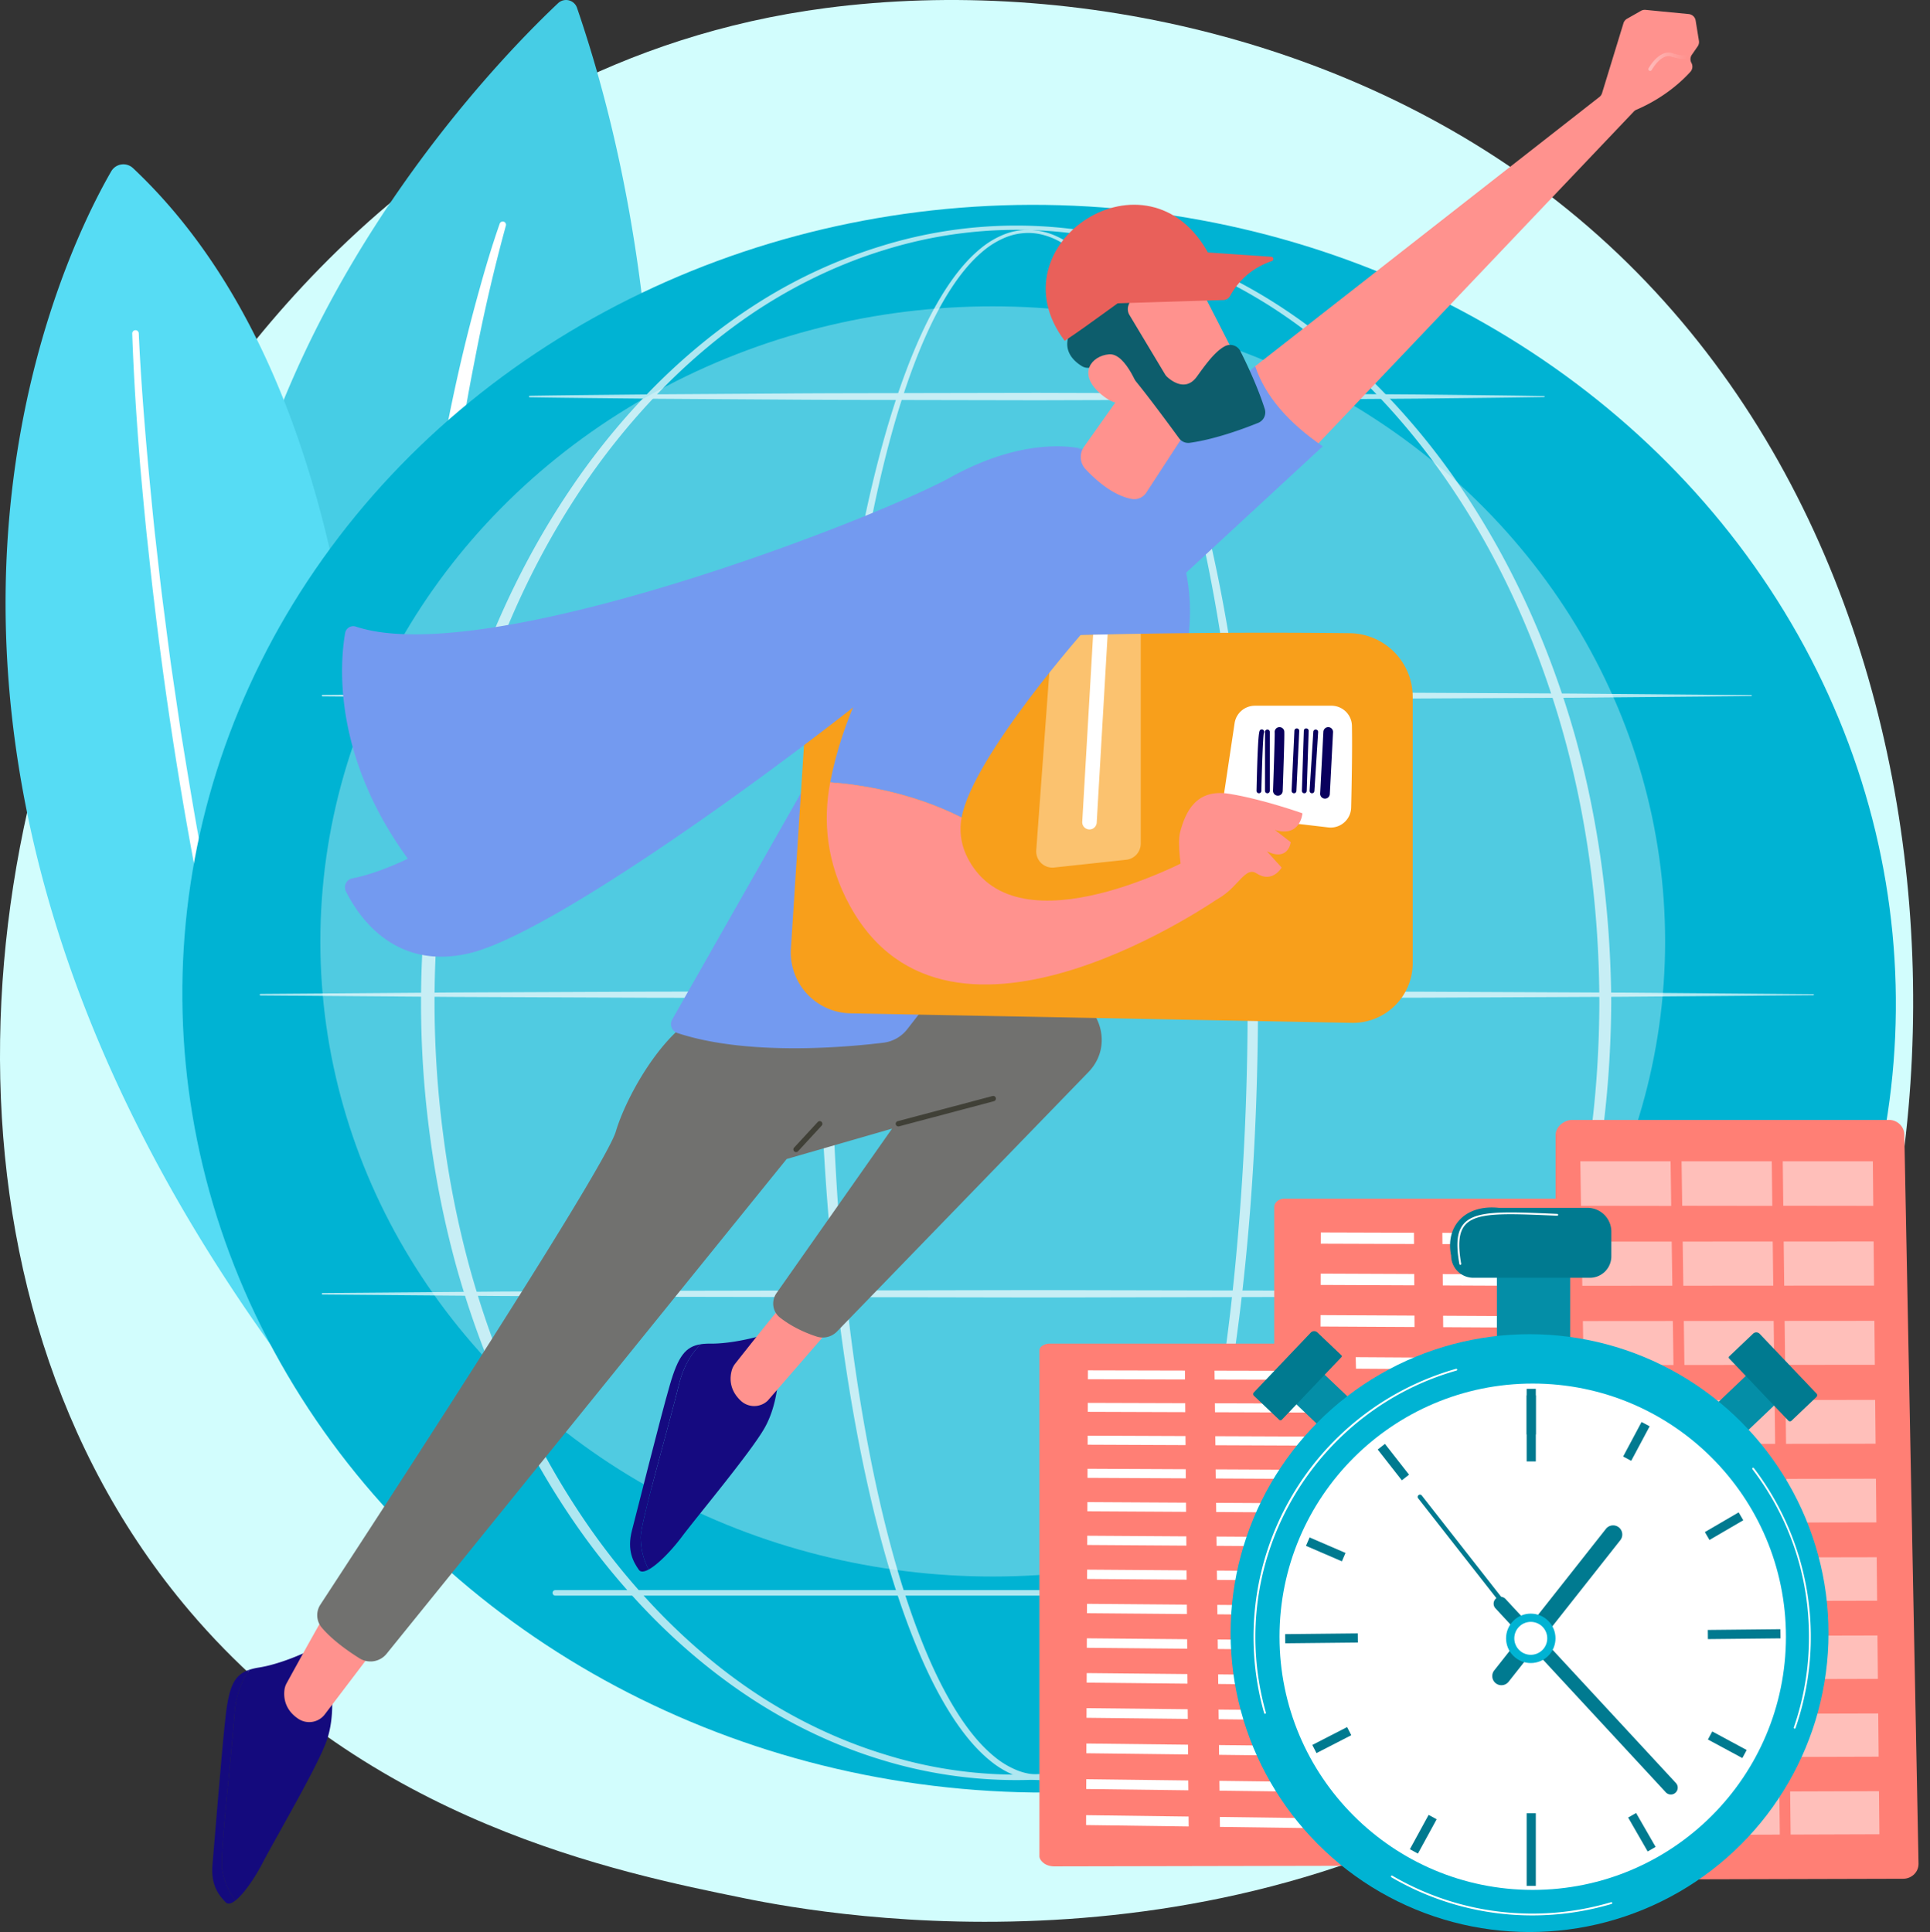 <svg xmlns="http://www.w3.org/2000/svg" xmlns:xlink="http://www.w3.org/1999/xlink" width="2796.589" height="2800" viewBox="0 0 2796.589 2800">
  <rect x="0" y="0" width="2796.589" height="2800" fill="#333333" stroke="none"/>
  <defs>
    <linearGradient id="linear-gradient" y1="0.5" x2="1" y2="0.5" gradientUnits="objectBoundingBox">
      <stop offset="0" stop-color="#febbba"/>
      <stop offset="1" stop-color="#ff928e"/>
    </linearGradient>
    <linearGradient id="linear-gradient-2" x1="0.841" y1="-0.194" x2="0.159" y2="1.194" gradientUnits="objectBoundingBox">
      <stop offset="0" stop-color="#f9c200"/>
      <stop offset="0.996" stop-color="#9b1e5f"/>
    </linearGradient>
    <linearGradient id="linear-gradient-3" x1="-8.756" y1="5.868" x2="-6.299" y2="3.22" xlink:href="#linear-gradient"/>
    <linearGradient id="linear-gradient-4" x1="-68.755" y1="-0.166" x2="-86.798" y2="3.358" gradientUnits="objectBoundingBox">
      <stop offset="0" stop-color="#09005d"/>
      <stop offset="1" stop-color="#1a0f91"/>
    </linearGradient>
    <linearGradient id="linear-gradient-5" x1="-84.792" y1="-0.086" x2="-107.554" y2="3.376" xlink:href="#linear-gradient-4"/>
    <linearGradient id="linear-gradient-6" x1="-73.087" y1="-0.015" x2="-93.305" y2="3.448" xlink:href="#linear-gradient-4"/>
    <linearGradient id="linear-gradient-7" x1="-46.839" y1="0.121" x2="-60.534" y2="3.397" xlink:href="#linear-gradient-4"/>
    <linearGradient id="linear-gradient-8" x1="-106.195" y1="0.174" x2="-138.195" y2="3.699" xlink:href="#linear-gradient-4"/>
    <linearGradient id="linear-gradient-9" x1="-65.353" y1="0.227" x2="-85.567" y2="3.744" xlink:href="#linear-gradient-4"/>
    <linearGradient id="linear-gradient-10" x1="-47.15" y1="-0.19" x2="-59.145" y2="2.95" xlink:href="#linear-gradient-4"/>
    <linearGradient id="linear-gradient-11" x1="-6.853" y1="-2.963" x2="-4.254" y2="-2.128" gradientUnits="objectBoundingBox">
      <stop offset="0" stop-color="#e1473d"/>
      <stop offset="1" stop-color="#e9605a"/>
    </linearGradient>
    <linearGradient id="linear-gradient-12" x1="-9.511" y1="-7.836" x2="-7.067" y2="-5.79" xlink:href="#linear-gradient-11"/>
  </defs>
  <g id="Illustration" transform="translate(-465.01 -455)">
    <g id="Group_32" data-name="Group 32">
      <path id="Path_1" data-name="Path 1" d="M2915.882,2848.407c-56.925,59.928-110.787,98.575-153.343,129.109-500.229,358.921-1092.134,254.3-1217.93,228.747-185.762-37.729-544.835-110.659-804.439-415.948-392.758-461.876-331.6-1189.549-26.95-1669.9,55.725-87.863,350.082-575.527,948.362-653.733,362.072-47.329,784.132,48.129,1089.777,304.2C3392.933,1308.4,3347.26,2394.266,2915.882,2848.407Z" fill="#d2fdfd"/>
      <g id="Group_5" data-name="Group 5">
        <g id="Group_3" data-name="Group 3">
          <path id="Path_2" data-name="Path 2" d="M1202.5,2424.9s402.209-1072.013,98.65-1958.472a16.788,16.788,0,0,0-27.38-6.874C1133.237,591.792,282.471,1464.688,1202.5,2424.9Z" fill="#46cde5"/>
          <path id="Path_3" data-name="Path 3" d="M1198.039,782.007c-17.552,64.16-32.589,129.281-45.091,194.721q-19.406,98.067-32.982,197.091c-8.879,66-16.384,132.166-21.344,198.531-5.293,66.326-8.708,132.81-9.322,199.316-.928,66.486-.041,133.032,4.076,199.389.445,8.3.772,16.608,1.314,24.9l1.945,24.853c1.4,16.559,2.36,33.167,4.121,49.691l5.294,49.581,1.288,12.4,1.665,12.352,3.326,24.708c3.917,33.039,10.155,65.7,15.354,98.557,2.888,16.373,6.388,32.629,9.553,48.96l4.866,24.476c1.7,8.142,3.8,16.189,5.6,24.31l11.2,48.661,12.995,48.22,6.525,24.124,7.447,23.845,14.615,47.84.039.127a4.7,4.7,0,0,1-8.875,3.057c-48.082-125.142-83.27-255.711-103.474-388.622l-3.92-24.9-1.959-12.454-1.583-12.5-6.129-50.045c-2-16.688-3.2-33.453-4.843-50.179l-2.305-25.106c-.661-8.376-1.106-16.766-1.67-25.15-4.89-67.058-5.78-134.321-5.238-201.5,1.816-134.394,14.044-268.5,35.071-401.067q15.768-99.435,38.78-197.474,11.57-48.96,25.086-97.422c8.935-32.342,18.512-64.41,29.646-96.21a4.7,4.7,0,0,1,8.967,2.776Z" fill="#fff"/>
        </g>
        <g id="Group_4" data-name="Group 4">
          <path id="Path_4" data-name="Path 4" d="M939.1,2512.815S1196.876,1206.381,657.755,698.667a20.394,20.394,0,0,0-31.623,4.689C549.683,835.777,190.765,1565.977,939.1,2512.815Z" fill="#56dcf4"/>
          <path id="Path_5" data-name="Path 5" d="M666.079,938.131c2.886,64.425,8.047,128.926,13.836,193.259,3.049,32.165,6.1,64.333,9.5,96.464,3.725,32.1,7.026,64.242,11.1,96.3,4.2,32.038,8.146,64.109,12.56,96.116l14.092,95.9c10.38,63.78,20.717,127.57,32.843,191.04,11.022,63.682,25.024,126.774,37.886,190.1l21.878,94.418c3.7,15.722,7.191,31.5,11.074,47.178l12.211,46.894c8.218,31.242,16.107,62.577,24.6,93.744l27.1,93.047c4.535,15.5,8.812,31.087,13.558,46.525l14.913,46.1,29.827,92.224.043.133a4.742,4.742,0,0,1-9,2.985c-41.682-122.591-81.54-245.983-112.875-371.705l-12.4-46.964c-3.946-15.7-7.5-31.5-11.264-47.246l-22.258-94.562c-13.112-63.415-27.364-126.613-38.635-190.394q-35.781-190.959-58.426-384.052c-3.955-32.134-7.14-64.359-10.747-96.533-3.28-32.21-6.215-64.458-9.146-96.7-5.158-64.573-9.546-129.133-11.742-193.991a4.742,4.742,0,0,1,9.476-.377Z" fill="#fff"/>
        </g>
      </g>
      <g id="Group_7" data-name="Group 7">
        <ellipse id="Ellipse_1" data-name="Ellipse 1" cx="1150.308" cy="1241.645" rx="1150.308" ry="1241.645" transform="translate(679.796 2997.104) rotate(-87.486)" fill="#00b3d3"/>
        <ellipse id="Ellipse_2" data-name="Ellipse 2" cx="974.306" cy="920.409" rx="974.306" ry="920.409" transform="translate(929.19 898.957)" fill="#fff" opacity="0.314"/>
        <g id="Group_6" data-name="Group 6" opacity="0.68">
          <path id="Path_6" data-name="Path 6" d="M2287.9,1907.915c-.3,202.882-14.212,406.179-49.965,606.189-9.052,49.961-19.545,99.683-32.048,148.932-12.541,49.23-27.02,98.034-44.748,145.749-17.876,47.591-38.624,94.5-66.759,137.368-14.178,21.279-30.259,41.668-50.1,58.44a142.8,142.8,0,0,1-32.8,21.137,98.255,98.255,0,0,1-38.292,9.02,96.609,96.609,0,0,1-38.707-7.116,134.221,134.221,0,0,1-33.56-19.978c-20.319-16.25-36.754-36.415-51.186-57.526-28.634-42.564-49.663-89.376-67.726-136.893-17.952-47.633-32.574-96.4-45.224-145.6-12.628-49.217-23.227-98.917-32.353-148.862-18.214-99.912-30.637-200.785-39.02-301.935q-12.483-151.749-13.007-304.161c-.249-50.745,1.136-101.483,2.939-152.189q2.852-76.057,8.426-151.981c7.506-101.195,18.716-202.165,35.383-302.3,8.362-50.059,18.112-99.906,29.84-149.312,11.759-49.389,25.423-98.386,42.373-146.321,8.519-23.946,17.834-47.634,28.456-70.767,10.607-23.128,22.477-45.751,36.427-67.139,13.982-21.295,30.056-41.621,50.071-57.892a127.9,127.9,0,0,1,33.107-19.835,93.379,93.379,0,0,1,38.066-6.759,100.929,100.929,0,0,1,37.615,8.812,147,147,0,0,1,32.687,20.4c19.966,16.224,36.49,36.061,51.15,56.891,29.145,41.951,51.117,88.217,70.15,135.29,18.893,47.2,34.493,95.629,48.081,144.555,13.54,48.948,25.005,98.443,34.927,148.228C2271.361,1501.675,2287.31,1705,2287.9,1907.915Zm-15.017,0c.187-101.092-3.656-202.209-12.057-302.949-8.283-100.737-20.83-201.184-39.524-300.519-9.335-49.66-20.207-99.039-33.143-147.872-12.982-48.808-27.966-97.118-46.21-144.178-18.374-46.926-39.682-93.03-67.957-134.683-14.213-20.68-30.245-40.321-49.484-56.3a142.041,142.041,0,0,0-31.353-20.06c-11.286-5.077-23.441-8.406-35.8-8.73a87.908,87.908,0,0,0-36.12,6.8,122.9,122.9,0,0,0-31.6,19.416c-19.2,15.955-34.762,36.022-48.285,57.128-13.5,21.195-24.989,43.676-35.237,66.685-10.266,23.014-19.248,46.61-27.445,70.469-16.305,47.766-29.362,96.633-40.522,145.9-11.132,49.283-20.3,99.013-28.079,148.951-15.507,99.9-25.578,200.622-31.953,301.527-6.44,100.918-8.664,202.066-8.481,303.169q-.4,151.629,10.623,303.014c7.572,100.795,19.171,201.338,36.53,300.892,8.7,49.767,18.861,99.28,31.034,148.282,12.193,48.984,26.342,97.509,43.757,144.817,17.51,47.181,37.984,93.6,65.656,135.408,13.927,20.73,29.772,40.391,48.976,55.978a125.911,125.911,0,0,0,31.33,19.007,86.431,86.431,0,0,0,35.432,6.739,90.091,90.091,0,0,0,35.078-8.582,134.452,134.452,0,0,0,30.69-20.153c18.788-16.125,34.3-36.033,47.977-56.941,27.187-42.139,47.368-88.662,64.681-135.922,17.18-47.4,31.173-95.96,43.242-144.975,12.036-49.036,22.075-98.571,30.688-148.351,17.241-99.574,28.7-200.128,36.314-300.923C2269.355,2110.151,2272.919,2009.026,2272.879,1907.915Z" fill="#fff" style="mix-blend-mode: soft-light;isolation: isolate"/>
          <path id="Path_7" data-name="Path 7" d="M2799.706,1907.915c-.7,130.65-17.493,261.359-52.469,387.352-35.585,125.7-89.229,246.633-162.058,355.2A1022.925,1022.925,0,0,1,2461.4,2802.05c-46.082,46.3-97.047,87.843-152.368,122.661-55.372,34.685-115.178,62.451-177.783,81.288a664.924,664.924,0,0,1-386.573.17c-62.637-18.785-122.492-46.506-177.921-81.156-55.379-34.783-106.419-76.293-152.575-122.57A1023.61,1023.61,0,0,1,1290.16,2650.9c-72.976-108.585-126.732-229.568-162.484-355.333a1406.885,1406.885,0,0,1-39.34-192.055,1444.267,1444.267,0,0,1,.121-391.17,1406.091,1406.091,0,0,1,39.472-192c35.842-125.715,89.681-246.615,162.7-355.089a1023.118,1023.118,0,0,1,124.036-151.379c46.157-46.207,97.16-87.678,152.53-122.351a737.662,737.662,0,0,1,177.781-80.855,660.235,660.235,0,0,1,385.969.158,737.172,737.172,0,0,1,177.641,81c55.309,34.712,106.24,76.218,152.321,122.445a1022.5,1022.5,0,0,1,123.8,151.411c72.875,108.458,126.6,229.306,162.277,354.959C2782.035,1646.577,2798.916,1777.263,2799.706,1907.915Zm-17.214,0c-.189-129.169-16.279-258.475-50.361-383.162-34.27-124.495-85.871-244.684-156.91-352.771a1011.977,1011.977,0,0,0-120.979-151.133c-45.177-46.185-95.077-87.97-149.651-122.7-54.641-34.536-113.646-62.334-175.517-81.137a643.87,643.87,0,0,0-382.124.158c-61.839,18.852-120.793,46.705-175.375,81.278-54.515,34.769-104.341,76.589-149.443,122.794a1011.5,1011.5,0,0,0-120.739,151.164c-70.891,108.073-122.381,228.209-156.483,352.642a1416.745,1416.745,0,0,0-37.624,189.786,1475.95,1475.95,0,0,0,.121,386.144,1415.906,1415.906,0,0,0,37.757,189.731c34.19,124.383,85.765,244.437,156.7,352.4a1010.691,1010.691,0,0,0,120.754,151c45.1,46.134,94.891,87.915,149.4,122.575,54.566,34.484,113.506,62.13,175.236,80.976a639.347,639.347,0,0,0,381.521.171c61.763-18.794,120.751-46.4,175.374-80.845,54.562-34.625,104.427-76.369,149.6-122.484a1011.443,1011.443,0,0,0,120.994-150.965c71.086-107.975,122.773-228.082,157.129-352.526C2766.035,2166.366,2782.215,2037.082,2782.492,1907.915Z" fill="#fff" style="mix-blend-mode: soft-light;isolation: isolate"/>
          <path id="Path_8" data-name="Path 8" d="M932.433,1462l258.785-2.091L1450,1458.728l517.569-.955,517.57,1.052,258.784,1.294,258.785,2.257a.76.76,0,0,1,0,1.519l-258.785,2.257-258.784,1.294-517.57,1.053L1450,1467.543l-258.785-1.185-258.785-2.09a1.132,1.132,0,0,1,0-2.264Z" fill="#fff" style="mix-blend-mode: soft-light;isolation: isolate"/>
          <path id="Path_9" data-name="Path 9" d="M1232.654,1028.561c61.243-.97,122.486-1.386,183.729-2.09l183.73-1.185c61.243-.5,122.486-.45,183.73-.606l183.729-.35,367.459,1.053,183.729,1.293c61.244.768,122.487,1.218,183.73,2.258a.76.76,0,0,1,0,1.519c-61.243,1.04-122.486,1.489-183.73,2.257L2335.031,1034l-367.459,1.052-183.729-.349c-61.244-.156-122.487-.1-183.73-.607l-183.73-1.184c-61.243-.7-122.486-1.12-183.729-2.091a1.132,1.132,0,0,1,0-2.264Z" fill="#fff" style="mix-blend-mode: soft-light;isolation: isolate"/>
          <path id="Path_10" data-name="Path 10" d="M842.5,1895.446l281.268-2.084,281.268-1.191,562.534-.956,562.534,1.052,281.268,1.3,281.267,2.256a.76.76,0,0,1,0,1.52l-281.267,2.255-281.268,1.3-562.534,1.052-562.534-.956-281.268-1.192L842.5,1897.71a1.132,1.132,0,0,1,0-2.264Z" fill="#fff" style="mix-blend-mode: soft-light;isolation: isolate"/>
          <path id="Path_11" data-name="Path 11" d="M932.433,2328.888l258.785-2.09L1450,2325.613l517.569-.956,517.57,1.053L2743.926,2327l258.785,2.257a.76.76,0,0,1,0,1.52l-258.785,2.257-258.784,1.294-517.57,1.052L1450,2334.427l-258.785-1.184-258.785-2.091a1.132,1.132,0,0,1,0-2.264Z" fill="#fff" style="mix-blend-mode: soft-light;isolation: isolate"/>
          <path id="Path_12" data-name="Path 12" d="M2739.519,2767.431H1269.685a3.967,3.967,0,1,1,0-7.935H2739.519a3.967,3.967,0,1,1,0,7.935Z" fill="#fff" style="mix-blend-mode: soft-light;isolation: isolate"/>
        </g>
      </g>
      <g id="Group_15" data-name="Group 15">
        <g id="Group_8" data-name="Group 8">
          <path id="Path_13" data-name="Path 13" d="M2282.383,986.856l500.195-391.324a11.2,11.2,0,0,0,3.816-5.547l31.04-101.371a11.191,11.191,0,0,1,5.175-6.455l20.161-11.452a11.192,11.192,0,0,1,6.614-1.408l62.675,6.1a11.194,11.194,0,0,1,9.965,9.353l4.744,29.323a11.194,11.194,0,0,1-1.846,8.159l-8.413,12.152a11.194,11.194,0,0,0-.6,11.768h0a11.139,11.139,0,0,1-1.423,12.816c-10.372,11.566-36.495,37.139-78.322,55.058a11.133,11.133,0,0,0-3.8,2.667L2353.011,1121.07C2348.744,1125.707,2277.03,991.033,2282.383,986.856Z" fill="#ff928e"/>
          <path id="Path_14" data-name="Path 14" d="M2856.121,557.762a2.586,2.586,0,0,1-2.263-3.831c.619-1.134,15.445-27.623,34.057-21.915,14.572,4.482,18.651,2.8,18.7,2.788a2.485,2.485,0,0,1,3.485.778,2.68,2.68,0,0,1-.818,3.644c-1.149.768-6.2,2.869-22.883-2.265-14.632-4.524-27.876,19.22-28.007,19.461A2.585,2.585,0,0,1,2856.121,557.762Z" fill="url(#linear-gradient)"/>
          <path id="Path_15" data-name="Path 15" d="M2283.79,985.677l-226.022,189.409,69.955,161.712,253.994-234.978C2332.669,1068.162,2298.586,1029.89,2283.79,985.677Z" fill="#739af0"/>
        </g>
        <g id="Group_9" data-name="Group 9">
          <path id="Path_16" data-name="Path 16" d="M805.053,2937.365c2.13-28.643,11.483-48.8,21.46-62.526-21.333,6.967-29.362,22.822-34.331,65.22-5.91,50.427-16.5,186.972-19.28,217.192s9.674,45.021,19.28,54.852c3.16,3.235,8.136,1.739,14-2.857-11.986-15.317-16.771-30.943-19.167-43.813C783.234,3145.136,800.09,3004.094,805.053,2937.365Z" fill="#140a7d"/>
          <path id="Path_17" data-name="Path 17" d="M944.546,2897.765l-37.061-48.042s-35.57,16.945-67.4,21.962a87.418,87.418,0,0,0-13.571,3.154c-9.977,13.73-19.33,33.883-21.46,62.526-4.963,66.729-21.819,207.771-18.04,228.068,2.4,12.87,7.181,28.5,19.167,43.813,11.953-9.371,27.65-31.835,39.554-54.794,17.742-34.217,77.856-136.631,91.949-174.865S944.546,2897.765,944.546,2897.765Z" fill="#140a7d"/>
        </g>
        <g id="Group_10" data-name="Group 10">
          <path id="Path_18" data-name="Path 18" d="M1448.87,2461.242c6.84-27.9,19.4-46.223,31.51-58.112-22.191,3.34-32.733,17.648-44.649,58.639-14.173,48.755-47.206,181.665-54.953,211.008s2.092,46,9.939,57.287c2.581,3.713,7.736,3.06,14.277-.5-9.286-17.09-11.42-33.292-11.653-46.382C1392.974,2662.539,1432.933,2526.23,1448.87,2461.242Z" fill="#150a80"/>
          <path id="Path_19" data-name="Path 19" d="M1592.994,2445.27l-28.6-53.513s-37.884,10.827-70.106,10.508a87.284,87.284,0,0,0-13.906.865c-12.11,11.889-24.67,30.216-31.51,58.112-15.937,64.988-55.9,201.3-55.529,221.939.233,13.09,2.367,29.292,11.653,46.382,13.34-7.265,32.537-26.823,48.076-47.495,23.159-30.809,99.39-121.865,119.616-157.24S1592.994,2445.27,1592.994,2445.27Z" fill="#150a80"/>
        </g>
        <path id="Path_20" data-name="Path 20" d="M944.546,2780.86c-6.5,8.514-53.849,94.659-64.1,113.343a27.873,27.873,0,0,0-3.292,10.079c-1.172,9.7-.187,28.249,20.21,41.764a28.425,28.425,0,0,0,38.314-6.5l86.057-113.314Z" fill="#ff928e"/>
        <path id="Path_21" data-name="Path 21" d="M1612.337,2329.976c-7.815,7.321-68.769,84.445-81.968,101.175a27.857,27.857,0,0,0-4.915,9.4c-2.761,9.374-4.858,27.827,13.021,44.531a28.423,28.423,0,0,0,38.861-.071l92.559-106.785Z" fill="#ff928e"/>
        <path id="Path_22" data-name="Path 22" d="M1728.332,1923.756c0-23.91,137.2-15.415,257.468-29.317,63.162-7.3,100.6,68.651,56.35,114.312l-364.228,375.855a28.732,28.732,0,0,1-29.48,7.433c-14.3-4.661-35.031-13.225-53.445-27.737-10.75-8.473-12.675-24.064-4.809-35.264l167.427-238.385-152.746,44.058L1025.221,2851.7a30.053,30.053,0,0,1-39.365,6.564c-17.063-10.7-39.8-26.818-54.8-44.673a27.991,27.991,0,0,1-1.687-33.285c63.947-97.7,411.449-630.015,427.928-685.3,18.153-60.905,84.842-172.439,147.187-176.414S1728.332,1923.756,1728.332,1923.756Z" fill="#71716f"/>
        <path id="Path_23" data-name="Path 23" d="M1766.762,2087.49a3.88,3.88,0,0,1-.992-7.63l137.413-36.433a3.88,3.88,0,1,1,1.989,7.5l-137.412,36.434A3.869,3.869,0,0,1,1766.762,2087.49Z" fill="#404037"/>
        <path id="Path_24" data-name="Path 24" d="M1618.519,2124.7a3.879,3.879,0,0,1-2.851-6.508l34.318-37.207a3.878,3.878,0,0,1,5.7,5.258l-34.318,37.206A3.86,3.86,0,0,1,1618.519,2124.7Z" fill="#404037"/>
        <path id="Path_25" data-name="Path 25" d="M2127.723,1168.223s72.611,74.144,60.12,202.041c-3.676,37.633-18.405,73.363-41.569,103.25L1779.746,1946.44a51.756,51.756,0,0,1-34.592,19.7c-53.909,6.613-197.273,19.537-298.719-14.075a13.546,13.546,0,0,1-7.376-19.559l333.2-586.293,201.821-234.828S2070.274,1078.327,2127.723,1168.223Z" fill="#739af0"/>
        <path id="Path_26" data-name="Path 26" d="M1074.31,1695.791a3.365,3.365,0,0,1-1.611-6.322c1.417-.772,142.185-77.421,172.163-102.23a3.366,3.366,0,0,1,4.292,5.186c-30.481,25.224-167.426,99.795-173.24,102.957A3.355,3.355,0,0,1,1074.31,1695.791Z" fill="url(#linear-gradient-2)"/>
        <g id="Group_11" data-name="Group 11">
          <path id="Path_27" data-name="Path 27" d="M2145.339,947.719l-109.528,154.654a25.878,25.878,0,0,0,2.272,32.676c14.758,15.752,39.642,37.948,66.468,43.017a20.876,20.876,0,0,0,21.432-9.026l58.249-89.414S2195.385,939.169,2145.339,947.719Z" fill="#ff928e"/>
          <path id="Path_28" data-name="Path 28" d="M2176.258,818.465c2.214,2.085,93.451,181.253,93.451,181.253l-103.41,49.921L2054.6,892.672S2139.188,783.57,2176.258,818.465Z" fill="#ff928e"/>
          <path id="Path_29" data-name="Path 29" d="M2101.591,911.505l51.576,85.975a16.066,16.066,0,0,0,2.827,3.521c6.139,5.714,27.146,22.335,43.386-.294,13.841-19.288,26.828-36.824,40.743-44.056a16.484,16.484,0,0,1,22.252,7.326c8.5,16.842,24.957,51.173,35.3,83.728a16.417,16.417,0,0,1-9.555,20.135c-20.938,8.483-62.323,23.825-99.047,28.894a16.492,16.492,0,0,1-15.595-6.631c-15.8-21.645-60.332-82.133-75.53-97.273-14.12-14.067-40.18-8.762-51.923-5.389a16.583,16.583,0,0,1-13.176-1.728c-11.915-7.177-32.706-25.047-13.686-55.3a16.511,16.511,0,0,0-5.1-22.426c-13.3-8.75-27.736-25.174-13.984-51.772,13.921-26.926,38.781-29.343,55.712-27.273,7.492.915,15.1-3.014,17.973-9.994,2.922-7.093,10.748-4.322,14.535-9.157,3.319-4.236,2.4-7.178,4.526-10.949,6.812-12.063,6.348-21.762,21.988-28.641,12.116-5.329,25.948-5.5,39.01-3.367,7.242,1.185,14.576,3.144,20.454,7.536,5.248,3.921,8.97,9.5,12.586,14.959,7.526,11.368,15.367,25.146,10.434,37.856-7.435,19.152-39.326,22.672-56.2,28.608-20.96,7.375-32.632,20.261-40.741,41.227A16.521,16.521,0,0,0,2101.591,911.505Z" fill="#0d5d6c"/>
          <path id="Path_30" data-name="Path 30" d="M2117.316,1024.4s-19.839-58.051-45.237-55.921-45.384,27.432-13.909,55.873C2097.32,1059.731,2117.316,1024.4,2117.316,1024.4Z" fill="url(#linear-gradient-3)"/>
        </g>
        <g id="Group_13" data-name="Group 13">
          <path id="Path_31" data-name="Path 31" d="M2512.033,1850.724V1465.086a92.4,92.4,0,0,0-91.382-92.445c-152.056-1.656-465.663-1.739-722.261,19.884a69.465,69.465,0,0,0-63.521,66.766l-23.982,372.835a88.279,88.279,0,0,0,86.545,91.452l726.283,13.8A86.671,86.671,0,0,0,2512.033,1850.724Z" fill="#f89f1b"/>
          <path id="Path_32" data-name="Path 32" d="M2423.964,1506.811c.647,32.813-.328,84.877-1.125,118.515a29.7,29.7,0,0,1-33.166,28.8l-125.137-14.666a29.715,29.715,0,0,1-25.927-33.918l15.36-102.467a29.715,29.715,0,0,1,29.386-25.309h110.9A29.675,29.675,0,0,1,2423.964,1506.811Z" fill="#fff"/>
          <path id="Path_33" data-name="Path 33" d="M2096.941,1701l-104.388,11.261a23.532,23.532,0,0,1-25.993-25.122l22.82-310.518c43.759-1.387,86.921-2.4,128.569-3.111V1677.6A23.533,23.533,0,0,1,2096.941,1701Z" fill="#fff" opacity="0.37"/>
          <path id="Path_34" data-name="Path 34" d="M2054.156,1647.181a10.493,10.493,0,0,1-10.472,9.892q-.309,0-.616-.021a10.489,10.489,0,0,1-9.871-11.087l15.74-271.01c7.058-.174,14.058-.332,21.058-.487Z" fill="#fff"/>
          <g id="Group_12" data-name="Group 12">
            <path id="Path_35" data-name="Path 35" d="M2366.092,1604.627a3.5,3.5,0,0,0,3.494-3.281l5.414-85.36a3.5,3.5,0,0,0-3.274-3.712,3.42,3.42,0,0,0-3.713,3.274l-5.414,85.361a3.5,3.5,0,0,0,3.275,3.712C2365.949,1604.627,2366.024,1604.627,2366.092,1604.627Z" fill="url(#linear-gradient-4)"/>
            <path id="Path_36" data-name="Path 36" d="M2354.95,1604.627a3.5,3.5,0,0,0,3.5-3.383l2.837-86.994a3.5,3.5,0,0,0-3.383-3.617,3.313,3.313,0,0,0-3.617,3.384l-2.837,86.994a3.5,3.5,0,0,0,3.384,3.616Z" fill="url(#linear-gradient-5)"/>
            <path id="Path_37" data-name="Path 37" d="M2339.842,1604.621a3.491,3.491,0,0,1-3.329-3.657c1.388-29.224,4.033-84.964,4.074-86.865a3.5,3.5,0,0,1,7,.034c0,1.442-3.4,72.858-4.088,87.159a3.5,3.5,0,0,1-3.494,3.335A1.511,1.511,0,0,1,2339.842,1604.621Zm.677-90.488h0Z" fill="url(#linear-gradient-6)"/>
            <path id="Path_38" data-name="Path 38" d="M2316.675,1608.127a6.992,6.992,0,0,0,6.987-6.753c2.96-84.287,2.44-86.189,2.1-87.446a7,7,0,0,0-13.691,2.768c.225,5.066-1.34,54.107-2.393,84.186a6.993,6.993,0,0,0,6.747,7.239C2316.5,1608.127,2316.593,1608.127,2316.675,1608.127Z" fill="url(#linear-gradient-7)"/>
            <path id="Path_39" data-name="Path 39" d="M2301.506,1604.627a3.5,3.5,0,0,0,3.5-3.5v-85.36a3.5,3.5,0,1,0-7,0v85.36A3.5,3.5,0,0,0,2301.506,1604.627Z" fill="url(#linear-gradient-8)"/>
            <path id="Path_40" data-name="Path 40" d="M2289.256,1604.627a3.5,3.5,0,0,0,3.5-3.417c.67-29.661,2.236-78.108,3.637-83.932a3.5,3.5,0,0,0-4.976-4.635c-1.907,1.25-3.719,2.434-5.661,88.4a3.508,3.508,0,0,0,3.419,3.581Z" fill="url(#linear-gradient-9)"/>
            <path id="Path_41" data-name="Path 41" d="M2384.926,1612.4a7,7,0,0,0,6.986-6.638l4.669-89.633a7.009,7.009,0,0,0-6.631-7.356,7.088,7.088,0,0,0-7.355,6.632l-4.669,89.633a7.005,7.005,0,0,0,6.63,7.355C2384.679,1612.4,2384.8,1612.4,2384.926,1612.4Z" fill="url(#linear-gradient-10)"/>
          </g>
        </g>
        <g id="Group_14" data-name="Group 14">
          <path id="Path_42" data-name="Path 42" d="M2217.241,824.453c-87.791-165.827-315.331-15.18-209.435,124.513C2086.54,896.615,2175.508,818.792,2217.241,824.453Z" fill="url(#linear-gradient-11)"/>
        </g>
        <path id="Path_43" data-name="Path 43" d="M2042.034,1362.318l-197.221-101.074s-140.808,138.812-176.831,327.513c41.388,3.049,116.7,13.813,190.418,51.035C1874.6,1550.691,2042.034,1362.318,2042.034,1362.318Z" fill="#739af0"/>
        <path id="Path_44" data-name="Path 44" d="M2204.416,1691.966s-245.93,138.988-328.912,20.309c-17.229-24.643-21.347-49.134-17.1-72.483-73.717-37.222-149.03-47.986-190.418-51.035-10.862,56.886-5.119,117.389,28.309,178.54,145.353,265.894,540.671-14.694,540.671-14.694Z" fill="#ff928e"/>
        <path id="Path_45" data-name="Path 45" d="M2216.1,1762.743c-15.7,4.162-31.587-6.116-34.726-22.053-4.91-24.926-10.961-63.152-6.1-80.744,7.542-27.276,22.154-62.345,70.862-54.551S2352.3,1633.7,2352.3,1633.7s-2.9,35.528-39.921,24.066l22.954,17.762s-3.279,28.447-34.547,13.249l21.349,23.556s-13.427,23.363-36.433,8.379C2266.732,1708.358,2255.906,1752.19,2216.1,1762.743Z" fill="#ff928e"/>
        <path id="Path_46" data-name="Path 46" d="M975.525,1727.953a13.173,13.173,0,0,0-9.268,18.818c17.766,35.822,70.127,114.854,177.985,89.936,138.113-31.908,559.455-350.384,654.851-437.4s221.716-195.43,283.513-180.3,24.531-20.677-18.285-49.415-58.713-70.93-26.832-63.046c0,0-76.875-24.946-194.287,39.759-114.736,63.233-674.976,279.394-862.54,216.809a11.972,11.972,0,0,0-15.54,9.358c-7.468,42.723-18.789,176.479,90.851,326.964C1055.973,1699.439,1013.248,1720.838,975.525,1727.953Z" fill="#739af0"/>
        <path id="Path_47" data-name="Path 47" d="M2080.116,894.7l157.645-4.875a11.374,11.374,0,0,0,9.6-5.844c14.123-25.5,34.787-41.748,60.626-50.672a3.188,3.188,0,0,0-.858-6.184l-96.649-6.573a2.178,2.178,0,0,0-.323,0c-48.166,3.7-90.807,32.683-131.483,70.649A2.025,2.025,0,0,0,2080.116,894.7Z" fill="url(#linear-gradient-12)"/>
      </g>
      <g id="Group_17" data-name="Group 17">
        <path id="Path_48" data-name="Path 48" d="M2751.137,2203.967a12.3,12.3,0,0,0-12.493-11.823H2325.615c-6.9,0-14.23,5.434-14.23,12.074V3131.71c0,4.956,2.918,9.709,6.565,13.209a20.849,20.849,0,0,0,14.177,5.446l417.553-1.1a20.031,20.031,0,0,0,13.911-5.606,18.373,18.373,0,0,0,5.583-13.412Z" fill="#ff7f75"/>
        <g id="Group_16" data-name="Group 16">
          <path id="Path_49" data-name="Path 49" d="M2513.94,2257.874l-135.111-.45.051-16.266,134.96.41Z" fill="#fff" style="mix-blend-mode: overlay;isolation: isolate"/>
          <path id="Path_50" data-name="Path 50" d="M2514.311,2317.787l-135.667-.6.051-16.4,135.514.556Z" fill="#fff" style="mix-blend-mode: overlay;isolation: isolate"/>
          <path id="Path_51" data-name="Path 51" d="M2514.684,2378.2l-136.227-.744.051-16.535,136.073.7Z" fill="#fff" style="mix-blend-mode: overlay;isolation: isolate"/>
          <path id="Path_52" data-name="Path 52" d="M2515.061,2439.105l-136.792-.894.052-16.672,136.637.853Z" fill="#fff" style="mix-blend-mode: overlay;isolation: isolate"/>
          <path id="Path_53" data-name="Path 53" d="M2515.44,2500.522l-137.361-1.047.052-16.811,137.205,1.005Z" fill="#fff" style="mix-blend-mode: overlay;isolation: isolate"/>
          <path id="Path_54" data-name="Path 54" d="M2516.209,2624.9l-138.515-1.361.053-17.094,138.355,1.317Z" fill="#fff" style="mix-blend-mode: overlay;isolation: isolate"/>
          <path id="Path_55" data-name="Path 55" d="M2517.387,2815.448l-140.281-1.852.054-17.531,140.118,1.806Z" fill="#fff" style="mix-blend-mode: overlay;isolation: isolate"/>
          <path id="Path_56" data-name="Path 56" d="M2515.823,2562.453l-137.936-1.2.052-16.952,137.778,1.16Z" fill="#fff" style="mix-blend-mode: overlay;isolation: isolate"/>
          <path id="Path_57" data-name="Path 57" d="M2516.6,2687.884l-139.1-1.522.054-17.238,138.938,1.478Z" fill="#fff" style="mix-blend-mode: overlay;isolation: isolate"/>
          <path id="Path_58" data-name="Path 58" d="M2516.991,2751.4l-139.687-1.685.054-17.384,139.526,1.64Z" fill="#fff" style="mix-blend-mode: overlay;isolation: isolate"/>
          <path id="Path_59" data-name="Path 59" d="M2517.787,2880.049l-140.88-2.021.055-17.681,140.716,1.974Z" fill="#fff" style="mix-blend-mode: overlay;isolation: isolate"/>
          <path id="Path_60" data-name="Path 60" d="M2518.19,2945.2l-141.485-2.192.055-17.833,141.319,2.145Z" fill="#fff" style="mix-blend-mode: overlay;isolation: isolate"/>
          <path id="Path_61" data-name="Path 61" d="M2518.6,3010.92l-142.094-2.367.055-17.987,141.927,2.319Z" fill="#fff" style="mix-blend-mode: overlay;isolation: isolate"/>
          <path id="Path_62" data-name="Path 62" d="M2519.006,3077.205,2376.3,3074.66l.056-18.142,142.54,2.5Z" fill="#fff" style="mix-blend-mode: overlay;isolation: isolate"/>
          <path id="Path_63" data-name="Path 63" d="M2691.081,2258.464l-135.959-.453-.147-16.317,135.806.413Z" fill="#fff" style="mix-blend-mode: overlay;isolation: isolate"/>
          <path id="Path_64" data-name="Path 64" d="M2692.184,2318.568l-136.521-.6-.148-16.452,136.367.559Z" fill="#fff" style="mix-blend-mode: overlay;isolation: isolate"/>
          <path id="Path_65" data-name="Path 65" d="M2693.3,2379.17l-137.089-.749-.149-16.588,136.933.708Z" fill="#fff" style="mix-blend-mode: overlay;isolation: isolate"/>
          <path id="Path_66" data-name="Path 66" d="M2694.417,2440.278l-137.661-.9-.151-16.726,137.5.858Z" fill="#fff" style="mix-blend-mode: overlay;isolation: isolate"/>
          <path id="Path_67" data-name="Path 67" d="M2695.548,2501.9l-138.237-1.054-.152-16.866,138.079,1.012Z" fill="#fff" style="mix-blend-mode: overlay;isolation: isolate"/>
          <path id="Path_68" data-name="Path 68" d="M2697.838,2626.689l-139.406-1.37-.155-17.151,139.245,1.326Z" fill="#fff" style="mix-blend-mode: overlay;isolation: isolate"/>
          <path id="Path_69" data-name="Path 69" d="M2701.346,2817.876l-141.2-1.864-.158-17.591,141.03,1.817Z" fill="#fff" style="mix-blend-mode: overlay;isolation: isolate"/>
          <path id="Path_70" data-name="Path 70" d="M2696.688,2564.031l-138.819-1.21-.153-17.007,138.659,1.167Z" fill="#fff" style="mix-blend-mode: overlay;isolation: isolate"/>
          <path id="Path_71" data-name="Path 71" d="M2699,2689.88l-140-1.532-.156-17.3,139.835,1.487Z" fill="#fff" style="mix-blend-mode: overlay;isolation: isolate"/>
          <path id="Path_72" data-name="Path 72" d="M2700.167,2753.606l-140.594-1.7-.157-17.442,140.43,1.651Z" fill="#fff" style="mix-blend-mode: overlay;isolation: isolate"/>
          <path id="Path_73" data-name="Path 73" d="M2702.535,2882.7l-141.8-2.034-.16-17.742,141.635,1.987Z" fill="#fff" style="mix-blend-mode: overlay;isolation: isolate"/>
          <path id="Path_74" data-name="Path 74" d="M2703.735,2948.078l-142.414-2.207-.162-17.895,142.246,2.159Z" fill="#fff" style="mix-blend-mode: overlay;isolation: isolate"/>
          <path id="Path_75" data-name="Path 75" d="M2704.945,3014.025l-143.032-2.383-.162-18.049,142.862,2.334Z" fill="#fff" style="mix-blend-mode: overlay;isolation: isolate"/>
          <path id="Path_76" data-name="Path 76" d="M2706.165,3080.542l-143.654-2.562-.164-18.206,143.484,2.512Z" fill="#fff" style="mix-blend-mode: overlay;isolation: isolate"/>
        </g>
      </g>
      <g id="Group_19" data-name="Group 19">
        <path id="Path_77" data-name="Path 77" d="M2429.17,2411.563c-.132-5.179-5.919-9.347-13.012-9.347H1985.969c-7.188,0-14.823,4.3-14.823,9.546V3145.1c0,3.919,3.04,7.677,6.838,10.444s9.4,4.316,14.767,4.306l434.9-.867a24.729,24.729,0,0,0,14.489-4.433c3.786-2.825,5.917-6.652,5.815-10.6Z" fill="#ff7f75"/>
        <g id="Group_18" data-name="Group 18">
          <path id="Path_78" data-name="Path 78" d="M2182.118,2454.186l-140.725-.356.052-12.861,140.567.324Z" fill="#fff"/>
          <path id="Path_79" data-name="Path 79" d="M2182.5,2501.557l-141.3-.471.053-12.967,141.145.439Z" fill="#fff"/>
          <path id="Path_80" data-name="Path 80" d="M2182.893,2549.319l-141.887-.588.053-13.074,141.727.556Z" fill="#fff"/>
          <path id="Path_81" data-name="Path 81" d="M2183.285,2597.479l-142.475-.707.054-13.182,142.314.675Z" fill="#fff"/>
          <path id="Path_82" data-name="Path 82" d="M2183.68,2646.04l-143.068-.828.055-13.292,142.906.8Z" fill="#fff"/>
          <path id="Path_83" data-name="Path 83" d="M2184.481,2744.385l-144.269-1.076.055-13.515,144.1,1.042Z" fill="#fff"/>
          <path id="Path_84" data-name="Path 84" d="M2185.708,2895.042l-146.11-1.464.056-13.862,145.941,1.428Z" fill="#fff"/>
          <path id="Path_85" data-name="Path 85" d="M2184.08,2695.007l-143.667-.951.055-13.4,143.5.917Z" fill="#fff"/>
          <path id="Path_86" data-name="Path 86" d="M2184.887,2794.181l-144.878-1.2.056-13.63,144.711,1.168Z" fill="#fff"/>
          <path id="Path_87" data-name="Path 87" d="M2185.3,2844.4l-145.491-1.333.056-13.745,145.323,1.3Z" fill="#fff"/>
          <path id="Path_88" data-name="Path 88" d="M2186.125,2946.119l-146.734-1.6.057-13.98,146.563,1.561Z" fill="#fff"/>
          <path id="Path_89" data-name="Path 89" d="M2186.544,2997.635l-147.363-1.734.058-14.1,147.19,1.7Z" fill="#fff"/>
          <path id="Path_90" data-name="Path 90" d="M2186.967,3049.6l-148-1.872.058-14.221,147.824,1.833Z" fill="#fff"/>
          <path id="Path_91" data-name="Path 91" d="M2187.394,3102l-148.638-2.012.058-14.344,148.462,1.974Z" fill="#fff"/>
          <path id="Path_92" data-name="Path 92" d="M2366.619,2454.652l-141.608-.358-.153-12.9,141.448.327Z" fill="#fff"/>
          <path id="Path_93" data-name="Path 93" d="M2367.768,2502.174l-142.194-.473-.154-13.008,142.033.442Z" fill="#fff"/>
          <path id="Path_94" data-name="Path 94" d="M2368.926,2550.091l-142.785-.592-.155-13.115,142.622.559Z" fill="#fff"/>
          <path id="Path_95" data-name="Path 95" d="M2370.094,2598.407l-143.381-.711-.157-13.225,143.217.678Z" fill="#fff"/>
          <path id="Path_96" data-name="Path 96" d="M2371.271,2647.126l-143.981-.834-.158-13.335,143.816.8Z" fill="#fff"/>
          <path id="Path_97" data-name="Path 97" d="M2373.656,2745.8l-145.2-1.083-.161-13.561,145.03,1.049Z" fill="#fff"/>
          <path id="Path_98" data-name="Path 98" d="M2377.31,2896.962l-147.062-1.473-.165-13.909,146.89,1.437Z" fill="#fff"/>
          <path id="Path_99" data-name="Path 99" d="M2372.459,2696.254l-144.587-.957-.159-13.447,144.42.923Z" fill="#fff"/>
          <path id="Path_100" data-name="Path 100" d="M2374.864,2795.759l-145.814-1.211-.162-13.675,145.645,1.176Z" fill="#fff"/>
          <path id="Path_101" data-name="Path 101" d="M2376.082,2846.145l-146.436-1.341-.164-13.791,146.265,1.305Z" fill="#fff"/>
          <path id="Path_102" data-name="Path 102" d="M2378.549,2948.214l-147.694-1.608-.166-14.028,147.521,1.571Z" fill="#fff"/>
          <path id="Path_103" data-name="Path 103" d="M2379.8,2999.908l-148.331-1.745-.168-14.149,148.156,1.708Z" fill="#fff"/>
          <path id="Path_104" data-name="Path 104" d="M2381.059,3052.05l-148.974-1.884-.169-14.271,148.8,1.846Z" fill="#fff"/>
          <path id="Path_105" data-name="Path 105" d="M2382.33,3104.644l-149.623-2.025-.171-14.4,149.445,1.986Z" fill="#fff"/>
        </g>
      </g>
      <g id="Group_30" data-name="Group 30">
        <path id="Path_106" data-name="Path 106" d="M3224.42,2099.317c-.228-11.675-10.128-21.281-22.264-21.281h-458.7c-12.3,0-24.377,10.108-24.377,21.941V3157.641c0,5.692,3.409,11.151,7.6,15.171a24.017,24.017,0,0,0,16.312,6.255l479.6-1.26a23.024,23.024,0,0,0,15.985-6.439,21.352,21.352,0,0,0,6.415-15.518Z" fill="#ff7f75"/>
        <g id="Group_29" data-name="Group 29" opacity="0.5">
          <g id="Group_20" data-name="Group 20">
            <path id="Path_107" data-name="Path 107" d="M2886.61,2202.668l-130.674-.169-1.037-64.447h130.8Z" fill="#fff"/>
            <path id="Path_108" data-name="Path 108" d="M3033.081,2202.636l-130.543-.169-.894-64.414h130.67Z" fill="#fff"/>
            <path id="Path_109" data-name="Path 109" d="M3179.4,2202.6l-130.412-.169-.752-64.382h130.538Z" fill="#fff"/>
          </g>
          <g id="Group_21" data-name="Group 21">
            <path id="Path_110" data-name="Path 110" d="M2888.243,2318.348l-130.447.08-1.033-64.026,130.573-.052Z" fill="#fff"/>
            <path id="Path_111" data-name="Path 111" d="M3034.459,2318.258l-130.316.08-.891-63.994,130.442-.052Z" fill="#fff"/>
            <path id="Path_112" data-name="Path 112" d="M3180.528,2318.168l-130.185.08-.75-63.962,130.311-.052Z" fill="#fff"/>
          </g>
          <g id="Group_22" data-name="Group 22">
            <path id="Path_113" data-name="Path 113" d="M2889.87,2433.232l-130.22.132-1.03-63.8,130.346-.1Z" fill="#fff"/>
            <path id="Path_114" data-name="Path 114" d="M3035.832,2433.085l-130.089.131-.888-63.772,130.215-.1Z" fill="#fff"/>
            <path id="Path_115" data-name="Path 115" d="M3181.647,2432.937l-129.959.132-.747-63.74,130.084-.1Z" fill="#fff"/>
          </g>
          <g id="Group_23" data-name="Group 23">
            <path id="Path_116" data-name="Path 116" d="M2891.492,2547.719l-129.994.182-1.026-63.583,130.119-.154Z" fill="#fff"/>
            <path id="Path_117" data-name="Path 117" d="M3037.2,2547.514l-129.864.182-.885-63.551,129.989-.154Z" fill="#fff"/>
            <path id="Path_118" data-name="Path 118" d="M3182.763,2547.31l-129.734.182-.744-63.52,129.859-.154Z" fill="#fff"/>
          </g>
          <g id="Group_24" data-name="Group 24">
            <path id="Path_119" data-name="Path 119" d="M2893.108,2661.81l-129.768.233-1.022-63.364,129.893-.205Z" fill="#fff"/>
            <path id="Path_120" data-name="Path 120" d="M3038.564,2661.549l-129.638.233-.882-63.332,129.763-.2Z" fill="#fff"/>
            <path id="Path_121" data-name="Path 121" d="M3183.875,2661.288l-129.51.233-.742-63.3,129.634-.2Z" fill="#fff"/>
          </g>
          <g id="Group_25" data-name="Group 25">
            <path id="Path_122" data-name="Path 122" d="M2894.719,2775.508l-129.543.283-1.019-63.145,129.668-.255Z" fill="#fff"/>
            <path id="Path_123" data-name="Path 123" d="M3039.923,2775.19l-129.414.283-.879-63.113,129.539-.255Z" fill="#fff"/>
            <path id="Path_124" data-name="Path 124" d="M3184.983,2774.873l-129.285.282-.739-63.082,129.409-.255Z" fill="#fff"/>
          </g>
          <g id="Group_26" data-name="Group 26">
            <path id="Path_125" data-name="Path 125" d="M2896.324,2888.813l-129.32.333-1.016-62.927,129.444-.305Z" fill="#fff"/>
            <path id="Path_126" data-name="Path 126" d="M3041.277,2888.44l-129.191.333-.876-62.9,129.315-.3Z" fill="#fff"/>
            <path id="Path_127" data-name="Path 127" d="M3186.087,2888.067l-129.062.332-.737-62.865,129.187-.3Z" fill="#fff"/>
          </g>
          <g id="Group_27" data-name="Group 27">
            <path id="Path_128" data-name="Path 128" d="M2897.923,3001.729l-129.1.383-1.012-62.711,129.22-.355Z" fill="#fff"/>
            <path id="Path_129" data-name="Path 129" d="M3042.627,3001.3l-128.968.382-.873-62.68,129.092-.354Z" fill="#fff"/>
            <path id="Path_130" data-name="Path 130" d="M3187.187,3000.873l-128.84.381-.734-62.649,128.963-.354Z" fill="#fff"/>
          </g>
          <g id="Group_28" data-name="Group 28">
            <path id="Path_131" data-name="Path 131" d="M2899.517,3114.259l-128.874.431-1.008-62.5,129-.4Z" fill="#fff"/>
            <path id="Path_132" data-name="Path 132" d="M3043.972,3113.775l-128.747.431-.87-62.465,128.869-.4Z" fill="#fff"/>
            <path id="Path_133" data-name="Path 133" d="M3188.284,3113.292l-128.619.431-.732-62.434,128.742-.4Z" fill="#fff"/>
          </g>
        </g>
      </g>
      <g id="Group_31" data-name="Group 31">
        <rect id="Rectangle_2" data-name="Rectangle 2" width="106.12" height="139.515" transform="translate(2634.041 2270.234)" fill="#048ea7"/>
        <path id="Path_134" data-name="Path 134" d="M2768.762,2306.814h-168.9a32.142,32.142,0,0,1-32.142-32.142h0c-8.737-42.292,19.926-74.34,69.172-69.172h128.484a34.481,34.481,0,0,1,34.481,34.481v35.742A31.091,31.091,0,0,1,2768.762,2306.814Z" fill="#007a90"/>
        <rect id="Rectangle_3" data-name="Rectangle 3" width="59.359" height="78.039" transform="matrix(0.689, 0.724, -0.724, 0.689, 3009.503, 2434.982)" fill="#048ea7"/>
        <path id="Rectangle_4" data-name="Rectangle 4" d="M6.754,0h119.46a3.635,3.635,0,0,1,3.635,3.635v50a3.036,3.036,0,0,1-3.036,3.036H2.016A2.016,2.016,0,0,1,0,54.655V6.754A6.754,6.754,0,0,1,6.754,0Z" transform="matrix(0.689, 0.724, -0.724, 0.689, 3010.163, 2383.145)" fill="#007a90"/>
        <rect id="Rectangle_5" data-name="Rectangle 5" width="59.359" height="78.039" transform="matrix(-0.689, 0.724, -0.724, -0.689, 2426.185, 2486.997)" fill="#048ea7"/>
        <path id="Rectangle_6" data-name="Rectangle 6" d="M2.016,0h124.8a3.036,3.036,0,0,1,3.036,3.036V53.3a3.371,3.371,0,0,1-3.371,3.371H6.754A6.754,6.754,0,0,1,0,49.917V2.016A2.016,2.016,0,0,1,2.016,0Z" transform="translate(2410.044 2420.431) rotate(133.575)" fill="#007a90"/>
        <circle id="Ellipse_3" data-name="Ellipse 3" cx="433.206" cy="433.206" r="433.206" transform="translate(2248.18 2388.588)" fill="#00b3d3"/>
        <circle id="Ellipse_4" data-name="Ellipse 4" cx="366.916" cy="366.916" r="366.916" transform="translate(2319.035 2460.11)" fill="#fff"/>
        <rect id="Rectangle_7" data-name="Rectangle 7" width="13.265" height="105.224" transform="translate(2677.152 2467.754)" fill="#007a90"/>
        <rect id="Rectangle_8" data-name="Rectangle 8" width="13.265" height="105.224" transform="translate(2677.152 3082.885)" fill="#007a90"/>
        <rect id="Rectangle_9" data-name="Rectangle 9" width="13.265" height="105.224" transform="translate(3044.87 2816.11) rotate(89.408)" fill="#007a90"/>
        <rect id="Rectangle_10" data-name="Rectangle 10" width="13.265" height="105.224" transform="translate(2432.423 2822.187) rotate(89.408)" fill="#007a90"/>
        <path id="Path_135" data-name="Path 135" d="M2683.123,2832.679a3.309,3.309,0,0,1-2.612-1.271l-160.6-204.989a3.317,3.317,0,0,1,5.222-4.091l160.595,204.99a3.317,3.317,0,0,1-2.609,5.361Z" fill="#007a90"/>
        <path id="Path_136" data-name="Path 136" d="M2640.564,2897.3a13.265,13.265,0,0,1-10.405-21.482l161.859-205.13a13.265,13.265,0,1,1,20.827,16.434l-161.859,205.129A13.24,13.24,0,0,1,2640.564,2897.3Z" fill="#007a90"/>
        <path id="Path_137" data-name="Path 137" d="M2886.1,3055.719a9.916,9.916,0,0,1-7.3-3.191L2632.046,2785.97a9.949,9.949,0,1,1,14.6-13.516L2893.4,3039.012a9.948,9.948,0,0,1-7.3,16.707Z" fill="#007a90"/>
        <circle id="Ellipse_5" data-name="Ellipse 5" cx="35.815" cy="35.815" r="35.815" transform="translate(2632.47 2829.363) rotate(-45)" fill="#00b3d3"/>
        <circle id="Ellipse_6" data-name="Ellipse 6" cx="23.877" cy="23.877" r="23.877" transform="translate(2649.354 2829.363) rotate(-45)" fill="#fff"/>
        <rect id="Rectangle_11" data-name="Rectangle 11" width="13.265" height="56.679" transform="translate(2677.152 2477.168)" fill="#007a90"/>
        <rect id="Rectangle_12" data-name="Rectangle 12" width="13.265" height="56.679" transform="translate(2843.657 2515.826) rotate(28.084)" fill="#007a90"/>
        <rect id="Rectangle_13" data-name="Rectangle 13" width="13.265" height="56.679" transform="translate(2984.35 2646.777) rotate(59.749)" fill="#007a90"/>
        <rect id="Rectangle_14" data-name="Rectangle 14" width="13.265" height="56.679" transform="translate(2995.988 2991.2) rotate(118.322)" fill="#007a90"/>
        <rect id="Rectangle_15" data-name="Rectangle 15" width="13.265" height="56.679" transform="matrix(-0.867, 0.499, -0.499, -0.867, 2864.011, 3131.614)" fill="#007a90"/>
        <rect id="Rectangle_16" data-name="Rectangle 16" width="13.265" height="56.679" transform="translate(2519.558 3141.33) rotate(-151.361)" fill="#007a90"/>
        <rect id="Rectangle_17" data-name="Rectangle 17" width="13.265" height="56.679" transform="translate(2372.611 2995.676) rotate(-117.203)" fill="#007a90"/>
        <rect id="Rectangle_18" data-name="Rectangle 18" width="13.265" height="56.679" transform="translate(2357.384 2695.302) rotate(-66.659)" fill="#007a90"/>
        <rect id="Rectangle_19" data-name="Rectangle 19" width="13.265" height="56.679" transform="translate(2461.331 2555.709) rotate(-38.053)" fill="#007a90"/>
        <path id="Path_138" data-name="Path 138" d="M2685.18,3230.923a403.412,403.412,0,0,1-204.121-55.326,1.327,1.327,0,0,1,1.344-2.288,402.288,402.288,0,0,0,317.073,38.442,1.326,1.326,0,1,1,.754,2.543A404.153,404.153,0,0,1,2685.18,3230.923Z" fill="#fff"/>
        <path id="Path_139" data-name="Path 139" d="M3065.53,2960.248a1.327,1.327,0,0,1-1.254-1.761,400.276,400.276,0,0,0,21.984-131.3c0-88.646-28.335-172.663-81.942-242.966a1.327,1.327,0,1,1,2.11-1.609,404.459,404.459,0,0,1,60.355,376.739A1.327,1.327,0,0,1,3065.53,2960.248Z" fill="#fff"/>
        <path id="Path_140" data-name="Path 140" d="M2298.053,2938.733a1.327,1.327,0,0,1-1.275-.964,404.075,404.075,0,0,1,278.041-499.041,1.326,1.326,0,1,1,.724,2.551c-171.6,48.656-291.443,207.348-291.443,385.912a401.794,401.794,0,0,0,15.23,109.852,1.329,1.329,0,0,1-1.277,1.69Z" fill="#fff"/>
        <path id="Path_141" data-name="Path 141" d="M2580.979,2288.1a1.325,1.325,0,0,1-1.3-1.1c-5.278-29.86-3.385-47.333,6.33-58.425,16.966-19.372,57.586-17.639,131.326-14.491l4.227.18a1.327,1.327,0,0,1-.113,2.651l-4.227-.18c-72.921-3.113-113.09-4.828-129.217,13.588-9.006,10.283-10.768,27.621-5.714,56.216a1.325,1.325,0,0,1-1.308,1.557Z" fill="#fff"/>
      </g>
    </g>
  </g>
</svg>
